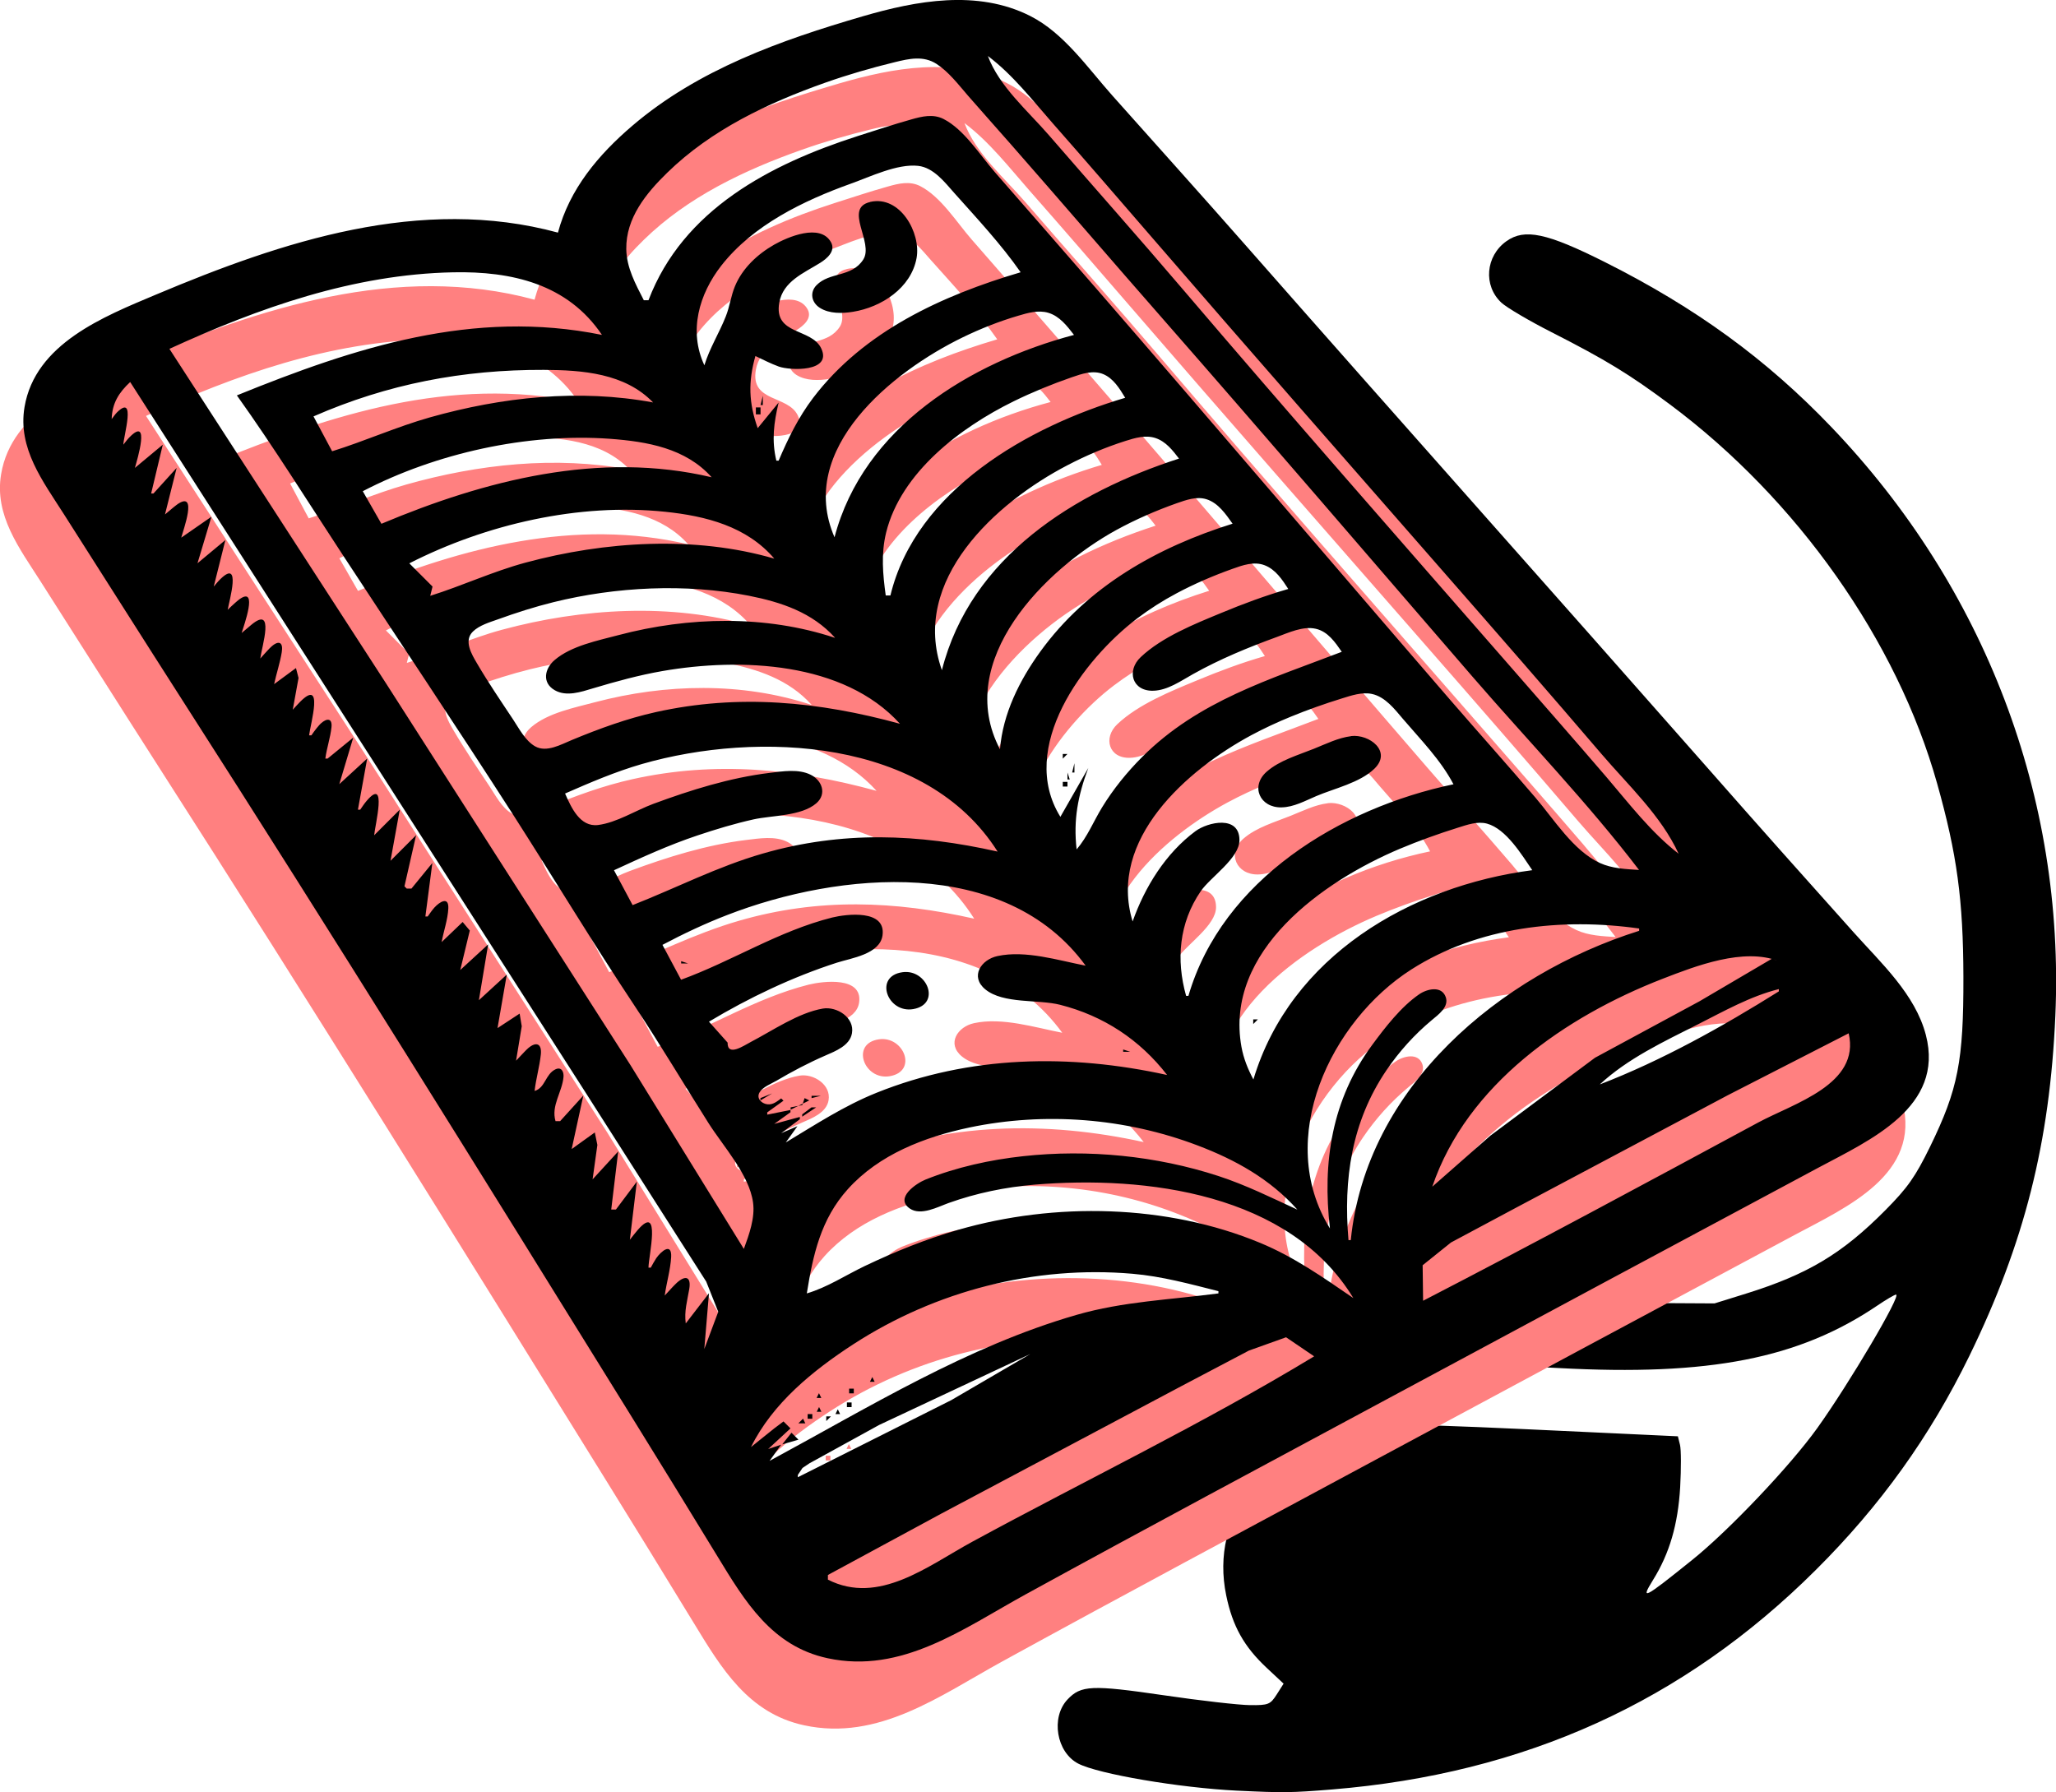 <?xml version="1.0" encoding="UTF-8" standalone="no"?>
<!-- Created with Inkscape (http://www.inkscape.org/) -->

<svg
   width="22.402mm"
   height="19.528mm"
   viewBox="0 0 22.402 19.528"
   version="1.1"
   id="svg32799"
   inkscape:version="1.2.2 (732a01da63, 2022-12-09)"
   sodipodi:docname="olibs2.svg"
   xmlns:inkscape="http://www.inkscape.org/namespaces/inkscape"
   xmlns:sodipodi="http://sodipodi.sourceforge.net/DTD/sodipodi-0.dtd"
   xmlns="http://www.w3.org/2000/svg"
   xmlns:svg="http://www.w3.org/2000/svg">
  <sodipodi:namedview
     id="namedview32801"
     pagecolor="#ffffff"
     bordercolor="#000000"
     borderopacity="0.25"
     inkscape:showpageshadow="2"
     inkscape:pageopacity="0.0"
     inkscape:pagecheckerboard="0"
     inkscape:deskcolor="#d1d1d1"
     inkscape:document-units="mm"
     showgrid="false"
     inkscape:zoom="2.0888418"
     inkscape:cx="-39.734938"
     inkscape:cy="122.55595"
     inkscape:window-width="1920"
     inkscape:window-height="1009"
     inkscape:window-x="-8"
     inkscape:window-y="-8"
     inkscape:window-maximized="1"
     inkscape:current-layer="layer1" />
  <defs
     id="defs32796">
    <rect
       x="422.75"
       y="730"
       width="109.5"
       height="29"
       id="rect25186-6-3" />
    <inkscape:path-effect
       effect="perspective-envelope"
       up_left_point="91.274,91.713"
       up_right_point="93.886,91.547"
       down_left_point="89.157,93.201"
       down_right_point="103.246,102.792"
       id="path-effect31883"
       is_visible="true"
       lpeversion="1"
       deform_type="perspective"
       horizontal_mirror="false"
       vertical_mirror="false"
       overflow_perspective="false" />
    <inkscape:path-effect
       effect="perspective-envelope"
       up_left_point="86.561,93.78"
       up_right_point="88.925,94.193"
       down_left_point="83.435,95.202"
       down_right_point="91.67,108.464"
       id="path-effect31883-6"
       is_visible="true"
       lpeversion="1"
       deform_type="perspective"
       horizontal_mirror="false"
       vertical_mirror="false"
       overflow_perspective="false" />
    <inkscape:path-effect
       effect="perspective-envelope"
       up_left_point="88.415,94.031"
       up_right_point="89.327,93.002"
       down_left_point="91.689,108.857"
       down_right_point="103.406,102.847"
       id="path-effect31951"
       is_visible="true"
       lpeversion="1"
       deform_type="perspective"
       horizontal_mirror="false"
       vertical_mirror="false"
       overflow_perspective="false" />
  </defs>
  <g
     inkscape:label="Layer 1"
     inkscape:groupmode="layer"
     id="layer1"
     transform="translate(-82.596,-91.069)">
    <path
       style="fill:#000000;fill-opacity:1;stroke-width:0.038"
       d="m 96.076,110.58 c -0.629,-0.031 -1.512,-0.181 -1.732,-0.295 -0.237,-0.123 -0.301,-0.502 -0.117,-0.698 0.147,-0.156 0.264,-0.161 1.046,-0.047 0.4,0.059 0.824,0.107 0.943,0.108 0.201,0.002 0.221,-0.007 0.291,-0.116 l 0.075,-0.118 -0.185,-0.173 c -0.246,-0.23 -0.371,-0.453 -0.44,-0.787 -0.182,-0.875 0.42,-1.637 1.434,-1.815 0.353,-0.062 0.515,-0.06 2.463,0.032 l 1.024,0.048 0.023,0.093 c 0.013,0.051 0.013,0.259 0.002,0.461 -0.024,0.406 -0.115,0.72 -0.295,1.01 -0.141,0.228 -0.105,0.21 0.426,-0.217 0.402,-0.323 1.07,-1.027 1.364,-1.438 0.348,-0.486 0.919,-1.453 0.857,-1.453 -0.015,8e-5 -0.106,0.053 -0.2,0.117 -0.856,0.58 -1.832,0.772 -3.48,0.683 -1.015,-0.055 -2.147,-0.045 -2.581,0.021 -1.63,0.25 -2.882,0.967 -3.657,2.096 -0.204,0.297 -0.53,0.918 -0.53,1.009 0,0.018 -0.053,0.098 -0.118,0.176 -0.099,0.12 -0.141,0.143 -0.265,0.143 -0.302,0 -0.389,-0.313 -0.215,-0.775 0.677,-1.798 2.418,-3.046 4.655,-3.338 0.357,-0.046 0.83,-0.056 2.428,-0.047 l 1.985,0.011 0.344,-0.107 c 0.67,-0.209 1.047,-0.434 1.518,-0.909 0.243,-0.245 0.327,-0.365 0.487,-0.692 0.305,-0.626 0.365,-0.932 0.363,-1.849 -0.002,-0.838 -0.069,-1.335 -0.286,-2.107 -0.436,-1.554 -1.524,-3.098 -2.914,-4.133 -0.441,-0.328 -0.694,-0.483 -1.289,-0.786 -0.242,-0.123 -0.486,-0.267 -0.544,-0.32 -0.201,-0.186 -0.174,-0.509 0.054,-0.671 0.198,-0.141 0.44,-0.09 1.073,0.228 0.99,0.497 1.763,1.06 2.469,1.799 1.673,1.75 2.542,4.034 2.439,6.409 -0.06,1.384 -0.337,2.479 -0.938,3.712 -0.428,0.876 -0.969,1.631 -1.673,2.331 -1.439,1.433 -3.171,2.219 -5.27,2.391 -0.443,0.036 -0.535,0.037 -1.033,0.013 z"
       id="path1710-7" />
    <path
       style="fill:#ff8080;stroke:none;stroke-width:0.025"
       d="m 88.422,94.335 c -1.497,-0.407 -3.004,0.095 -4.384,0.676 -0.568,0.239 -1.314,0.534 -1.43,1.225 -0.075,0.45 0.201,0.808 0.429,1.166 0.431,0.675 0.859,1.353 1.291,2.027 1.647,2.568 3.255,5.161 4.862,7.754 0.324,0.523 0.646,1.046 0.966,1.571 0.301,0.494 0.593,0.983 1.203,1.114 0.808,0.174 1.479,-0.323 2.154,-0.694 1.33,-0.73 2.668,-1.444 4.004,-2.163 1.545,-0.831 3.09,-1.66 4.637,-2.488 0.563,-0.301 1.376,-0.659 1.171,-1.446 -0.115,-0.443 -0.489,-0.785 -0.784,-1.115 -0.528,-0.589 -1.054,-1.18 -1.576,-1.774 -1.676,-1.904 -3.365,-3.797 -5.039,-5.701 -0.485,-0.552 -0.977,-1.098 -1.466,-1.647 -0.268,-0.301 -0.528,-0.682 -0.896,-0.867 -0.574,-0.289 -1.238,-0.166 -1.824,0.005 -0.891,0.26 -1.792,0.579 -2.509,1.192 -0.37,0.316 -0.684,0.689 -0.811,1.166 m 11.783,6.943 c -0.144,-0.009 -0.297,-0.015 -0.43,-0.076 -0.289,-0.133 -0.499,-0.475 -0.7,-0.71 -0.306,-0.358 -0.62,-0.708 -0.928,-1.064 -1.29,-1.492 -2.566,-2.995 -3.859,-4.485 -0.367,-0.423 -0.736,-0.845 -1.104,-1.267 -0.163,-0.187 -0.335,-0.466 -0.561,-0.581 -0.113,-0.057 -0.234,-0.028 -0.35,0.005 -0.196,0.055 -0.389,0.119 -0.583,0.181 -0.953,0.306 -1.905,0.801 -2.281,1.789 h -0.051 c -0.09,-0.176 -0.188,-0.354 -0.191,-0.557 -0.005,-0.338 0.216,-0.608 0.446,-0.832 0.479,-0.468 1.097,-0.76 1.721,-0.981 0.249,-0.088 0.504,-0.162 0.76,-0.224 0.155,-0.038 0.31,-0.073 0.453,0.019 0.135,0.088 0.239,0.226 0.343,0.346 0.155,0.178 0.313,0.354 0.469,0.532 0.554,0.631 1.1,1.269 1.654,1.9 1.134,1.294 2.252,2.601 3.377,3.902 0.603,0.697 1.253,1.371 1.812,2.103 m -7.095,-8.869 c 0.271,0.204 0.485,0.481 0.708,0.735 0.362,0.411 0.72,0.826 1.078,1.24 1.062,1.23 2.135,2.452 3.205,3.676 0.567,0.648 1.133,1.297 1.692,1.951 0.293,0.343 0.653,0.675 0.843,1.09 -0.301,-0.233 -0.541,-0.548 -0.787,-0.836 -0.357,-0.416 -0.719,-0.828 -1.08,-1.242 -1.184,-1.356 -2.374,-2.71 -3.542,-4.08 -0.479,-0.562 -0.97,-1.114 -1.453,-1.672 -0.226,-0.261 -0.542,-0.532 -0.664,-0.862 m 0.355,2.357 c -0.852,0.252 -1.706,0.641 -2.259,1.368 -0.16,0.211 -0.273,0.442 -0.376,0.684 h -0.025 c -0.053,-0.222 -0.027,-0.414 0.025,-0.633 l -0.228,0.279 c -0.098,-0.275 -0.105,-0.505 -0.025,-0.786 0.084,0.04 0.167,0.083 0.255,0.115 0.123,0.044 0.585,0.062 0.462,-0.198 -0.106,-0.224 -0.52,-0.141 -0.457,-0.499 0.041,-0.232 0.268,-0.322 0.444,-0.432 0.073,-0.045 0.173,-0.128 0.12,-0.225 -0.117,-0.212 -0.474,-0.057 -0.62,0.026 -0.182,0.104 -0.346,0.257 -0.427,0.453 -0.044,0.106 -0.057,0.222 -0.1,0.329 -0.072,0.182 -0.175,0.343 -0.233,0.532 -0.174,-0.372 -0.059,-0.775 0.186,-1.088 0.345,-0.44 0.894,-0.706 1.41,-0.891 0.211,-0.075 0.505,-0.219 0.733,-0.194 0.169,0.019 0.29,0.179 0.395,0.297 0.248,0.278 0.508,0.556 0.721,0.861 m -1.639,-0.764 c -0.293,0.068 0.044,0.442 -0.075,0.627 -0.126,0.196 -0.366,0.133 -0.509,0.279 -0.078,0.08 -0.054,0.19 0.036,0.247 0.104,0.066 0.245,0.062 0.362,0.043 0.308,-0.05 0.632,-0.258 0.692,-0.585 0.05,-0.275 -0.18,-0.687 -0.506,-0.612 m -2.922,1.449 c -1.401,-0.285 -2.69,0.136 -3.978,0.659 0.406,0.568 0.777,1.165 1.16,1.748 0.615,0.938 1.239,1.869 1.845,2.813 0.448,0.699 0.877,1.411 1.337,2.103 0.276,0.416 0.531,0.845 0.798,1.267 0.16,0.252 0.442,0.559 0.484,0.862 0.024,0.167 -0.043,0.352 -0.1,0.507 l -1.235,-2.002 -2.661,-4.156 -2.363,-3.649 c 0.977,-0.448 2.006,-0.812 3.091,-0.834 0.638,-0.013 1.248,0.126 1.622,0.682 m 5.144,0 c -1.131,0.3 -2.296,1.007 -2.61,2.205 -0.419,-0.964 0.637,-1.809 1.394,-2.177 0.195,-0.095 0.4,-0.176 0.608,-0.237 0.104,-0.031 0.219,-0.064 0.327,-0.032 0.124,0.037 0.205,0.144 0.281,0.242 m -4.029,-0.127 0.025,0.025 -0.025,-0.025 m 4.587,0.811 c -1.052,0.311 -2.281,1.005 -2.559,2.154 h -0.051 c -0.032,-0.233 -0.052,-0.453 0.004,-0.684 0.161,-0.656 0.812,-1.148 1.389,-1.431 0.204,-0.1 0.419,-0.188 0.633,-0.262 0.107,-0.037 0.232,-0.081 0.343,-0.035 0.113,0.047 0.179,0.158 0.24,0.258 m -5.144,0.051 c -0.808,-0.15 -1.646,-0.059 -2.433,0.163 -0.363,0.103 -0.705,0.257 -1.064,0.369 l -0.203,-0.38 c 0.809,-0.354 1.629,-0.51 2.509,-0.507 0.42,0.002 0.884,0.036 1.191,0.355 m -5.701,-0.228 4.954,7.729 1.002,1.571 0.324,0.507 0.131,0.329 -0.152,0.406 0.051,-0.608 -0.253,0.329 c -0.018,-0.134 0.016,-0.244 0.038,-0.374 0.022,-0.13 -0.036,-0.157 -0.133,-0.071 -0.018,0.016 -0.035,0.035 -0.052,0.052 l -0.082,0.089 c 0.019,-0.139 0.062,-0.28 0.07,-0.419 0.008,-0.164 -0.111,-0.063 -0.163,0.013 -0.022,0.033 -0.04,0.068 -0.059,0.102 h -0.025 c 2e-5,-0.122 0.141,-0.706 -0.116,-0.412 -0.03,0.035 -0.058,0.071 -0.087,0.108 l 0.076,-0.633 -0.228,0.304 h -0.051 l 0.076,-0.633 -0.279,0.304 0.052,-0.375 -0.028,-0.136 -0.252,0.181 0.127,-0.583 -0.253,0.279 h -0.05 c -0.05,-0.17 0.072,-0.315 0.087,-0.481 0.005,-0.057 -0.022,-0.114 -0.087,-0.084 -0.111,0.052 -0.11,0.201 -0.228,0.236 0.015,-0.134 0.054,-0.264 0.068,-0.398 0.012,-0.117 -0.049,-0.143 -0.136,-0.07 -0.017,0.014 -0.032,0.031 -0.047,0.046 l -0.087,0.092 0.062,-0.375 -0.023,-0.138 -0.241,0.158 0.101,-0.583 -0.304,0.279 0.101,-0.608 -0.304,0.279 0.104,-0.43 -0.078,-0.093 -0.229,0.219 c 0.022,-0.12 0.067,-0.245 0.073,-0.367 0.006,-0.136 -0.096,-0.071 -0.152,-0.009 -0.027,0.03 -0.049,0.064 -0.073,0.097 h -0.025 l 0.076,-0.583 -0.228,0.279 h -0.051 l -0.025,-0.025 0.127,-0.557 -0.279,0.279 0.101,-0.557 -0.279,0.279 c 0.008,-0.105 0.147,-0.643 -0.081,-0.376 -0.026,0.03 -0.048,0.064 -0.071,0.097 h -0.025 l 0.101,-0.557 -0.304,0.279 0.152,-0.507 -0.279,0.228 h -0.025 c 0.015,-0.115 0.055,-0.227 0.067,-0.342 0.01,-0.1 -0.051,-0.099 -0.114,-0.042 -0.017,0.015 -0.031,0.034 -0.046,0.051 -0.021,0.025 -0.04,0.053 -0.059,0.08 h -0.025 c 0.016,-0.131 0.163,-0.628 -0.098,-0.365 -0.028,0.028 -0.053,0.057 -0.08,0.086 l 0.063,-0.346 -0.028,-0.108 -0.238,0.175 c 0.025,-0.116 0.064,-0.23 0.083,-0.347 0.017,-0.102 -0.025,-0.136 -0.107,-0.067 -0.018,0.015 -0.033,0.032 -0.049,0.049 -0.027,0.028 -0.052,0.058 -0.078,0.086 0.017,-0.132 0.164,-0.586 -0.099,-0.366 l -0.104,0.088 c 0.022,-0.075 0.186,-0.518 -0.025,-0.367 -0.018,0.013 -0.033,0.028 -0.05,0.042 -0.026,0.023 -0.052,0.048 -0.077,0.072 0.018,-0.103 0.151,-0.559 -0.079,-0.335 -0.026,0.025 -0.049,0.054 -0.073,0.082 l 0.127,-0.507 -0.304,0.253 0.152,-0.507 -0.329,0.228 c 0.022,-0.085 0.181,-0.511 -0.037,-0.367 -0.019,0.013 -0.036,0.028 -0.054,0.042 l -0.086,0.072 0.127,-0.507 -0.253,0.279 h -0.025 l 0.127,-0.532 -0.304,0.253 c 0.026,-0.092 0.171,-0.568 -0.059,-0.334 -0.025,0.025 -0.045,0.054 -0.067,0.081 0.002,-0.091 0.143,-0.561 -0.069,-0.352 -0.021,0.021 -0.04,0.05 -0.058,0.073 0.005,-0.173 0.078,-0.289 0.203,-0.405 m 6.816,0.025 0.025,0.025 -0.025,-0.025 m 0.127,0.051 0.025,0.025 -0.025,-0.025 m -0.152,0.025 0.025,0.025 -0.025,-0.025 m 0.304,0.025 0.025,0.025 -0.025,-0.025 m -0.203,0.025 -0.025,0.101 h 0.025 v -0.101 m -0.076,0.127 v 0.076 h 0.051 v -0.076 h -0.051 m 4.612,0.557 c -1.14,0.368 -2.271,1.071 -2.585,2.306 -0.348,-0.978 0.588,-1.828 1.368,-2.233 0.203,-0.106 0.415,-0.196 0.633,-0.265 0.104,-0.033 0.219,-0.067 0.327,-0.031 0.113,0.038 0.186,0.133 0.256,0.224 m -5.093,0.203 c -1.224,-0.289 -2.468,0.032 -3.598,0.507 l -0.203,-0.355 c 0.797,-0.415 1.796,-0.636 2.694,-0.571 0.404,0.03 0.825,0.102 1.107,0.419 m 1.343,0.177 0.025,0.025 -0.025,-0.025 m 4.333,0.329 c -0.821,0.257 -1.582,0.685 -2.095,1.394 -0.226,0.312 -0.408,0.676 -0.439,1.064 -0.509,-0.967 0.494,-1.965 1.267,-2.389 0.21,-0.115 0.433,-0.212 0.659,-0.292 0.101,-0.035 0.215,-0.077 0.322,-0.044 0.13,0.04 0.212,0.163 0.287,0.268 m -9.224,-0.253 0.025,0.025 -0.025,-0.025 m -0.051,0.076 0.025,0.025 -0.025,-0.025 m 4.282,0.557 c -0.866,-0.253 -1.848,-0.19 -2.711,0.043 -0.356,0.096 -0.689,0.252 -1.039,0.362 l 0.025,-0.101 -0.253,-0.253 c 0.835,-0.426 1.849,-0.66 2.787,-0.562 0.444,0.046 0.891,0.159 1.191,0.512 m 1.292,-0.203 0.025,0.025 -0.025,-0.025 m 4.308,0.532 c -0.25,0.072 -0.495,0.163 -0.735,0.263 -0.29,0.12 -0.642,0.261 -0.873,0.479 -0.158,0.148 -0.095,0.375 0.139,0.367 0.155,-0.005 0.299,-0.108 0.43,-0.181 0.291,-0.163 0.599,-0.29 0.912,-0.404 0.129,-0.047 0.286,-0.122 0.426,-0.09 0.132,0.03 0.211,0.147 0.283,0.251 -0.784,0.301 -1.562,0.533 -2.174,1.145 -0.166,0.166 -0.317,0.352 -0.439,0.552 -0.093,0.153 -0.158,0.318 -0.276,0.456 -0.037,-0.322 0.014,-0.585 0.127,-0.887 l -0.304,0.532 c -0.469,-0.755 0.251,-1.717 0.836,-2.161 0.136,-0.103 0.28,-0.195 0.431,-0.275 0.195,-0.104 0.4,-0.192 0.608,-0.266 0.111,-0.04 0.235,-0.084 0.351,-0.039 0.119,0.046 0.191,0.156 0.257,0.258 m -4.941,0.532 c -0.755,-0.25 -1.593,-0.231 -2.357,-0.029 -0.226,0.06 -0.513,0.116 -0.695,0.271 -0.11,0.093 -0.141,0.248 0,0.329 0.128,0.074 0.287,0.019 0.417,-0.02 0.251,-0.075 0.501,-0.144 0.76,-0.189 0.846,-0.146 1.971,-0.104 2.585,0.575 -0.884,-0.242 -1.756,-0.328 -2.661,-0.127 -0.314,0.07 -0.615,0.18 -0.912,0.303 -0.117,0.048 -0.277,0.141 -0.402,0.07 -0.108,-0.061 -0.177,-0.198 -0.243,-0.297 -0.133,-0.2 -0.269,-0.4 -0.391,-0.608 -0.058,-0.099 -0.147,-0.246 -0.044,-0.346 0.07,-0.068 0.18,-0.1 0.27,-0.132 0.199,-0.072 0.402,-0.137 0.608,-0.188 0.68,-0.168 1.44,-0.206 2.129,-0.07 0.354,0.07 0.69,0.182 0.938,0.457 m 1.267,-0.253 0.025,0.025 -0.025,-0.025 m 5.473,1.85 c -1.233,0.258 -2.52,1.039 -2.889,2.306 h -0.025 c -0.111,-0.393 -0.077,-0.796 0.159,-1.14 0.106,-0.155 0.423,-0.359 0.422,-0.558 -6.6e-4,-0.274 -0.343,-0.197 -0.479,-0.097 -0.325,0.241 -0.552,0.608 -0.685,0.984 -0.273,-0.894 0.593,-1.652 1.292,-2.029 0.14,-0.075 0.284,-0.142 0.431,-0.202 0.183,-0.075 0.369,-0.141 0.557,-0.199 0.103,-0.032 0.219,-0.072 0.327,-0.049 0.146,0.031 0.249,0.167 0.341,0.275 0.194,0.227 0.408,0.443 0.548,0.709 m -5.017,-0.811 0.025,0.025 -0.025,-0.025 m -0.025,0.127 0.025,0.025 -0.025,-0.025 m -4.967,0.051 0.025,0.025 -0.025,-0.025 m 8.894,0.109 c -0.14,0.017 -0.275,0.085 -0.405,0.137 -0.171,0.069 -0.374,0.126 -0.515,0.25 -0.181,0.159 -0.074,0.394 0.161,0.389 0.133,-0.002 0.259,-0.072 0.379,-0.123 0.2,-0.085 0.473,-0.144 0.633,-0.298 0.195,-0.188 -0.053,-0.379 -0.253,-0.356 m -3.851,1.259 c -0.866,-0.195 -1.696,-0.228 -2.559,0.021 -0.494,0.142 -0.943,0.375 -1.419,0.562 l -0.203,-0.38 c 0.301,-0.139 0.597,-0.275 0.912,-0.38 0.2,-0.067 0.402,-0.128 0.608,-0.174 0.203,-0.045 0.521,-0.034 0.685,-0.176 0.115,-0.1 0.064,-0.248 -0.061,-0.31 -0.134,-0.067 -0.304,-0.038 -0.447,-0.021 -0.434,0.053 -0.858,0.186 -1.267,0.337 -0.192,0.071 -0.399,0.205 -0.603,0.231 -0.198,0.025 -0.294,-0.193 -0.36,-0.343 0.274,-0.12 0.549,-0.238 0.836,-0.321 1.266,-0.364 3.097,-0.281 3.877,0.954 m 0.786,-1.14 0.025,0.025 -0.025,-0.025 m -0.076,0.076 v 0.051 l 0.051,-0.051 h -0.051 m -0.042,0.093 0.008,0.017 -0.008,-0.017 m 0.169,0.008 -0.025,0.101 h 0.025 v -0.101 m 0.177,0.025 0.025,0.025 -0.025,-0.025 m -0.397,0.068 0.008,0.017 -0.008,-0.017 m 0.144,0.008 v 0.076 h 0.025 l -0.025,-0.076 m -0.169,0.068 0.008,0.017 -0.008,-0.017 m 0.118,0.034 v 0.051 h 0.051 v -0.051 h -0.051 m -0.101,0.051 0.025,0.025 -0.025,-0.025 m 0.076,0.025 v 0.177 -0.177 m -5.068,0.177 0.025,0.025 -0.025,-0.025 m -0.051,0.051 0.025,0.025 -0.025,-0.025 m -0.051,0.025 0.025,0.025 -0.025,-0.025 m 0.101,0.025 0.025,0.025 -0.025,-0.025 m 10.212,0.608 c -1.33,0.173 -2.638,0.937 -3.041,2.281 -0.06,-0.113 -0.107,-0.228 -0.13,-0.355 -0.189,-1.047 0.893,-1.808 1.726,-2.159 0.207,-0.087 0.419,-0.163 0.633,-0.23 0.099,-0.031 0.212,-0.072 0.316,-0.044 0.209,0.057 0.379,0.34 0.494,0.508 m -10.237,-0.532 0.025,0.025 -0.025,-0.025 m 4.029,0.051 0.025,0.025 -0.025,-0.025 m -0.085,0.085 0.017,0.008 -0.017,-0.008 m 1.326,0.017 0.025,0.025 -0.025,-0.025 m 0.101,1.419 c -0.3,-0.058 -0.654,-0.171 -0.961,-0.105 -0.179,0.038 -0.303,0.223 -0.133,0.363 0.197,0.161 0.575,0.107 0.815,0.168 0.473,0.12 0.868,0.38 1.166,0.765 -1.06,-0.233 -2.15,-0.215 -3.167,0.194 -0.353,0.142 -0.664,0.346 -0.988,0.541 l 0.127,-0.177 -0.177,0.076 0.203,-0.152 v -0.025 l -0.279,0.076 0.177,-0.127 v -0.025 l -0.253,0.051 v -0.025 l 0.177,-0.127 -0.025,-0.025 c -0.046,0.033 -0.09,0.072 -0.152,0.064 -0.064,-0.008 -0.122,-0.067 -0.083,-0.131 0.036,-0.059 0.126,-0.092 0.184,-0.126 0.173,-0.102 0.348,-0.194 0.532,-0.274 0.11,-0.048 0.267,-0.108 0.29,-0.243 0.03,-0.171 -0.165,-0.294 -0.316,-0.269 -0.269,0.046 -0.546,0.239 -0.786,0.364 -0.078,0.041 -0.256,0.164 -0.253,0.007 l -0.203,-0.228 c 0.435,-0.261 0.91,-0.487 1.394,-0.643 0.156,-0.05 0.469,-0.092 0.497,-0.298 0.039,-0.285 -0.392,-0.232 -0.548,-0.194 -0.585,0.147 -1.087,0.474 -1.647,0.678 l -0.203,-0.38 c 0.231,-0.122 0.466,-0.233 0.71,-0.327 1.218,-0.471 3.029,-0.644 3.902,0.555 m 0.532,-0.836 0.025,0.025 -0.025,-0.025 m -5.499,0.025 0.025,0.025 -0.025,-0.025 m 10.997,0.405 v 0.025 c -1.52,0.478 -2.975,1.703 -3.142,3.37 h -0.025 c -0.057,-0.661 0.033,-1.289 0.413,-1.85 0.14,-0.206 0.305,-0.389 0.496,-0.548 0.069,-0.058 0.188,-0.142 0.151,-0.249 -0.045,-0.129 -0.204,-0.09 -0.289,-0.032 -0.198,0.136 -0.37,0.359 -0.511,0.55 -0.442,0.597 -0.546,1.281 -0.462,2.002 -0.606,-0.977 0.009,-2.262 0.887,-2.822 0.732,-0.467 1.64,-0.565 2.483,-0.446 m -6.563,0.127 0.025,0.025 -0.025,-0.025 m 0.203,0 0.025,0.025 -0.025,-0.025 m -0.051,0.025 0.025,0.025 -0.025,-0.025 m -4.181,0.101 0.025,0.025 -0.025,-0.025 m 4.434,0.051 0.025,0.025 -0.025,-0.025 m 7.678,0.051 -0.076,-0.025 -0.786,0.462 -1.14,0.616 -1.14,0.849 -0.633,0.556 c 0.378,-1.114 1.453,-1.855 2.509,-2.265 0.361,-0.14 0.884,-0.343 1.267,-0.192 m -11.96,0 v 0.025 h 0.076 l -0.076,-0.025 m 2.412,0.12 c -0.316,0.043 -0.165,0.451 0.117,0.402 0.307,-0.054 0.151,-0.439 -0.117,-0.402 m 9.548,0.184 v 0.025 c -0.613,0.384 -1.276,0.754 -1.951,1.014 0.303,-0.282 0.698,-0.467 1.064,-0.652 0.287,-0.145 0.573,-0.308 0.887,-0.387 m -5.727,0.051 0.025,0.025 -0.025,-0.025 m 0,0.127 0.051,0.051 -0.051,-0.051 m -0.076,0.101 0.025,0.025 -0.025,-0.025 m 0.076,0.051 v 0.051 l 0.051,-0.051 h -0.051 m -0.051,0.101 0.025,0.025 -0.025,-0.025 m -5.701,0.025 0.025,0.025 -0.025,-0.025 m 4.004,0 0.025,0.025 -0.025,-0.025 m 0.068,0.034 0.017,0.008 -0.017,-0.008 m 1.681,-0.008 0.025,0.025 -0.025,-0.025 m 6.487,0 c 0.129,0.557 -0.597,0.762 -0.988,0.973 -1.212,0.654 -2.426,1.309 -3.649,1.941 l -0.005,-0.387 0.309,-0.248 0.709,-0.379 2.306,-1.225 1.318,-0.675 m -8.092,0.034 0.017,0.008 -0.017,-0.008 m 0.085,0.017 0.025,0.025 -0.025,-0.025 m 1.436,0.008 0.017,0.008 -0.017,-0.008 m -5.642,0.017 0.025,0.025 -0.025,-0.025 m 4.105,0.025 0.025,0.025 -0.025,-0.025 m 0.051,0.025 0.025,0.025 -0.025,-0.025 m 1.546,0.025 0.025,0.025 -0.025,-0.025 m -1.394,0.025 v 0.025 h 0.076 l -0.076,-0.025 m 0.101,0.025 0.025,0.025 -0.025,-0.025 m -0.177,0.025 0.025,0.025 -0.025,-0.025 m 0.127,0.025 0.025,0.025 -0.025,-0.025 m 1.292,0.025 0.025,0.025 -0.025,-0.025 m -1.191,0.025 0.025,0.025 -0.025,-0.025 m 0.051,0 0.025,0.025 -0.025,-0.025 m -3.48,0.211 0.017,0.008 -0.017,-0.008 m -0.346,0.017 0.025,0.025 -0.025,-0.025 m 0.228,0.025 0.025,0.025 -0.025,-0.025 m -0.304,0.025 0.025,0.025 -0.025,-0.025 m 0.245,0.009 0.017,0.008 -0.017,-0.008 m 0.313,-0.009 0.025,0.025 -0.025,-0.025 m -0.532,0.152 0.177,-0.127 -0.177,0.127 m 0.473,-0.118 0.017,0.008 -0.017,-0.008 m -0.583,0.025 0.017,0.008 -0.017,-0.008 m 0.515,-0.008 0.025,0.025 -0.025,-0.025 m 0.228,0 0.025,0.025 -0.025,-0.025 m -0.912,0.076 v 0.025 l 0.127,-0.076 -0.127,0.051 m 0.557,-0.025 v 0.025 l 0.101,-0.025 h -0.101 m 0.296,0.008 0.017,0.008 -0.017,-0.008 m -0.372,0.017 -0.025,0.076 -0.127,0.025 v 0.025 l 0.203,-0.101 -0.051,-0.025 m 0.253,0.025 0.025,0.025 -0.025,-0.025 m -0.085,0.059 0.017,0.008 -0.017,-0.008 m -0.093,0.017 -0.101,0.076 v 0.025 l 0.152,-0.101 h -0.051 m 5.296,1.115 c -0.285,-0.131 -0.562,-0.269 -0.862,-0.367 -0.677,-0.221 -1.42,-0.294 -2.129,-0.216 -0.358,0.039 -0.727,0.12 -1.063,0.255 -0.099,0.04 -0.338,0.2 -0.171,0.315 0.12,0.083 0.306,-0.018 0.423,-0.06 0.302,-0.108 0.618,-0.173 0.938,-0.2 1.212,-0.102 2.78,0.095 3.472,1.236 -0.329,-0.225 -0.643,-0.447 -1.014,-0.601 -1.019,-0.423 -2.24,-0.447 -3.294,-0.142 -0.351,0.101 -0.684,0.236 -1.014,0.393 -0.211,0.101 -0.409,0.233 -0.633,0.299 0.068,-0.422 0.152,-0.808 0.447,-1.136 0.341,-0.379 0.838,-0.569 1.326,-0.672 0.822,-0.172 1.698,-0.103 2.483,0.195 0.415,0.157 0.792,0.367 1.09,0.701 m -5.448,-0.938 0.025,0.025 -0.025,-0.025 m -0.608,1.166 0.025,0.025 -0.025,-0.025 m 0,0.076 0.025,0.025 -0.025,-0.025 m 0.988,0.051 0.025,0.025 -0.025,-0.025 m 0.127,0.076 0.025,0.025 -0.025,-0.025 m -0.025,0.127 0.025,0.025 -0.025,-0.025 m 4.105,0.329 v 0.025 c -0.52,0.069 -1.038,0.087 -1.546,0.234 -1.192,0.344 -2.261,1.006 -3.345,1.591 l 0.127,-0.177 -0.152,0.051 -0.076,0.076 0.329,-0.304 -0.076,-0.076 -0.101,0.076 -0.253,0.203 c 0.236,-0.478 0.675,-0.834 1.115,-1.12 0.896,-0.581 1.975,-0.86 3.041,-0.768 0.324,0.028 0.624,0.111 0.938,0.19 m -4.333,-0.101 0.025,0.025 -0.025,-0.025 m 4.08,0.051 0.025,0.025 -0.025,-0.025 m -0.076,0.051 0.025,0.025 -0.025,-0.025 m 0.203,0 0.025,0.025 -0.025,-0.025 m 1.166,0.71 c -1.206,0.731 -2.487,1.347 -3.725,2.02 -0.483,0.263 -1.017,0.693 -1.571,0.412 v -0.051 l 1.242,-0.672 2.61,-1.386 0.735,-0.387 0.405,-0.145 0.305,0.207 m -3.091,-0.025 -0.862,0.503 -1.672,0.84 v -0.025 l 0.051,-0.076 0.076,-0.051 0.76,-0.418 1.647,-0.773 m -1.85,0.177 0.025,0.025 -0.025,-0.025 m -0.304,0.025 0.025,0.025 -0.025,-0.025 m 0.177,0.025 0.025,0.025 -0.025,-0.025 m -0.253,0.025 0.025,0.025 -0.025,-0.025 m 0.507,0 -0.025,0.051 h 0.051 l -0.025,-0.051 m -0.557,0.025 0.025,0.025 -0.025,-0.025 m 0.228,0 -0.025,0.051 0.025,-0.051 m -0.304,0.051 0.025,0.025 -0.025,-0.025 m 0.507,0 0.025,0.025 -0.025,-0.025 m -0.321,0.042 0.008,0.017 -0.008,-0.017 m 0.194,0.008 v 0.051 h 0.051 v -0.051 h -0.051 m -0.481,0.025 0.025,0.025 -0.025,-0.025 m 0.152,0.025 -0.025,0.051 h 0.051 l -0.025,-0.051 m 0.532,0 0.025,0.025 -0.025,-0.025 m -0.329,0.076 0.076,-0.051 -0.076,0.051 m -0.329,0.025 0.076,-0.051 -0.076,0.051 m 0.557,-0.051 0.025,0.025 -0.025,-0.025 m -0.684,0.025 0.025,0.025 -0.025,-0.025 m 0.38,0 -0.051,0.076 0.051,-0.076 m 0.177,0.025 v 0.051 h 0.051 v -0.051 h -0.051 m -0.659,0.051 0.025,0.025 -0.025,-0.025 m 0.076,0.101 0.127,-0.076 -0.127,0.076 m 0.279,-0.101 -0.025,0.051 h 0.051 l -0.025,-0.051 m 0.203,0.025 -0.025,0.051 h 0.051 l -0.025,-0.051 m -0.633,0.051 0.025,0.025 -0.025,-0.025 m 0.304,0 v 0.051 h 0.051 v -0.051 h -0.051 m 0.203,0.025 v 0.051 l 0.051,-0.051 h -0.051 m -0.304,0.076 h 0.076 l -0.025,-0.051 -0.051,0.051 m 0.152,0.051 0.076,-0.076 -0.076,0.076 m -0.422,-0.034 0.008,0.017 -0.008,-0.017 m 0.296,0.034 0.076,0.051 -0.076,-0.051 m -0.101,0.051 -0.101,0.127 0.177,-0.051 z"
       id="path31395-1-3-2" />
    <path
       style="fill:#de8787;fill-opacity:1;stroke-width:0.265"
       id="rect31879"
       width="8.467"
       height="6.945"
       x="87.371"
       y="95.847"
       ry="0"
       inkscape:path-effect="#path-effect31883"
       d="m 91.274,91.713 2.613,-0.165 9.36,11.245 -14.089,-9.591 z"
       sodipodi:type="rect" />
    <path
       style="fill:#f4d7d7;fill-opacity:1;stroke-width:0.265"
       id="rect31879-8"
       width="8.467"
       height="6.945"
       x="82.41"
       y="98.493"
       ry="0"
       inkscape:path-effect="#path-effect31883-6"
       d="m 86.561,93.78 2.365,0.413 2.745,14.271 -8.235,-13.262 z"
       sodipodi:type="rect" />
    <path
       style="fill:#f4d7d7;fill-opacity:1;stroke-width:0.265"
       id="rect31949"
       width="6.525"
       height="8.629"
       x="89.211"
       y="95.06"
       inkscape:path-effect="#path-effect31951"
       d="m 88.415,94.031 0.912,-1.029 14.078,9.846 -11.716,6.01 z"
       sodipodi:type="rect" />
    <path
       style="fill:#000000;stroke:none;stroke-width:0.025"
       d="m 88.677,93.604 c -1.497,-0.407 -3.004,0.095 -4.384,0.676 -0.568,0.239 -1.314,0.534 -1.43,1.225 -0.075,0.45 0.201,0.808 0.429,1.166 0.431,0.675 0.859,1.353 1.291,2.027 1.647,2.568 3.255,5.161 4.862,7.754 0.324,0.523 0.646,1.046 0.966,1.571 0.301,0.494 0.593,0.983 1.203,1.114 0.808,0.174 1.479,-0.323 2.154,-0.694 1.33,-0.73 2.668,-1.444 4.004,-2.163 1.545,-0.831 3.09,-1.66 4.637,-2.488 0.563,-0.301 1.376,-0.659 1.171,-1.446 -0.115,-0.443 -0.489,-0.785 -0.784,-1.115 -0.528,-0.589 -1.054,-1.18 -1.576,-1.774 -1.676,-1.904 -3.365,-3.797 -5.039,-5.701 -0.485,-0.552 -0.977,-1.098 -1.466,-1.647 -0.268,-0.301 -0.528,-0.682 -0.896,-0.867 -0.574,-0.289 -1.238,-0.166 -1.824,0.005 -0.891,0.26 -1.792,0.579 -2.509,1.192 -0.37,0.316 -0.684,0.689 -0.811,1.166 m 11.783,6.943 c -0.144,-0.009 -0.297,-0.015 -0.43,-0.076 -0.289,-0.133 -0.499,-0.475 -0.7,-0.71 -0.306,-0.358 -0.62,-0.708 -0.928,-1.064 -1.29,-1.492 -2.566,-2.995 -3.859,-4.485 -0.367,-0.423 -0.736,-0.845 -1.104,-1.267 -0.163,-0.187 -0.335,-0.466 -0.561,-0.581 -0.113,-0.057 -0.234,-0.028 -0.35,0.005 -0.196,0.055 -0.389,0.119 -0.583,0.181 -0.953,0.306 -1.905,0.801 -2.281,1.789 h -0.051 c -0.09,-0.176 -0.188,-0.354 -0.191,-0.557 -0.005,-0.338 0.216,-0.608 0.446,-0.832 0.479,-0.468 1.097,-0.76 1.721,-0.981 0.249,-0.088 0.504,-0.162 0.76,-0.224 0.155,-0.038 0.31,-0.073 0.453,0.019 0.135,0.088 0.239,0.226 0.343,0.346 0.155,0.178 0.313,0.354 0.469,0.532 0.554,0.631 1.1,1.269 1.654,1.9 1.134,1.294 2.252,2.601 3.377,3.902 0.603,0.697 1.253,1.371 1.812,2.103 m -7.095,-8.869 c 0.271,0.204 0.485,0.481 0.708,0.735 0.362,0.411 0.72,0.826 1.078,1.24 1.062,1.23 2.135,2.452 3.205,3.676 0.567,0.648 1.133,1.297 1.692,1.951 0.293,0.343 0.653,0.675 0.843,1.09 -0.301,-0.233 -0.541,-0.548 -0.787,-0.836 -0.357,-0.416 -0.719,-0.828 -1.08,-1.242 -1.184,-1.356 -2.374,-2.71 -3.542,-4.08 -0.479,-0.562 -0.97,-1.114 -1.453,-1.672 -0.226,-0.261 -0.542,-0.532 -0.664,-0.862 m 0.355,2.357 c -0.852,0.252 -1.706,0.641 -2.259,1.368 -0.16,0.211 -0.273,0.442 -0.376,0.684 h -0.025 c -0.053,-0.222 -0.027,-0.414 0.025,-0.633 l -0.228,0.279 c -0.098,-0.275 -0.105,-0.505 -0.025,-0.786 0.084,0.04 0.167,0.083 0.255,0.115 0.123,0.044 0.585,0.062 0.462,-0.198 -0.106,-0.224 -0.52,-0.141 -0.457,-0.499 0.041,-0.232 0.268,-0.322 0.444,-0.432 0.073,-0.045 0.173,-0.128 0.12,-0.225 -0.117,-0.212 -0.474,-0.057 -0.62,0.026 -0.182,0.104 -0.346,0.257 -0.427,0.453 -0.044,0.106 -0.057,0.222 -0.1,0.329 -0.072,0.182 -0.175,0.343 -0.233,0.532 -0.174,-0.372 -0.059,-0.775 0.186,-1.088 0.345,-0.44 0.894,-0.706 1.41,-0.891 0.211,-0.075 0.505,-0.219 0.733,-0.194 0.169,0.019 0.29,0.179 0.395,0.297 0.248,0.278 0.508,0.556 0.721,0.861 m -1.639,-0.764 c -0.293,0.068 0.044,0.442 -0.075,0.627 -0.126,0.196 -0.366,0.133 -0.509,0.279 -0.078,0.08 -0.054,0.19 0.036,0.247 0.104,0.066 0.245,0.062 0.362,0.043 0.308,-0.05 0.632,-0.258 0.692,-0.585 0.05,-0.275 -0.18,-0.687 -0.506,-0.612 m -2.922,1.449 c -1.401,-0.285 -2.69,0.136 -3.978,0.659 0.406,0.568 0.777,1.165 1.16,1.748 0.615,0.938 1.239,1.869 1.845,2.813 0.448,0.699 0.877,1.411 1.337,2.103 0.276,0.416 0.531,0.845 0.798,1.267 0.16,0.252 0.442,0.559 0.484,0.862 0.024,0.167 -0.043,0.352 -0.1,0.507 l -1.235,-2.002 -2.661,-4.156 -2.363,-3.649 c 0.977,-0.448 2.006,-0.812 3.091,-0.834 0.638,-0.013 1.248,0.126 1.622,0.682 m 5.144,0 c -1.131,0.3 -2.296,1.007 -2.61,2.205 -0.419,-0.964 0.637,-1.809 1.394,-2.177 0.195,-0.095 0.4,-0.176 0.608,-0.237 0.104,-0.031 0.219,-0.064 0.327,-0.032 0.124,0.037 0.205,0.144 0.281,0.242 m -4.029,-0.127 0.025,0.025 -0.025,-0.025 m 4.587,0.811 c -1.052,0.311 -2.281,1.005 -2.559,2.154 h -0.051 c -0.032,-0.233 -0.052,-0.453 0.004,-0.684 0.161,-0.656 0.812,-1.148 1.389,-1.431 0.204,-0.1 0.419,-0.188 0.633,-0.262 0.107,-0.037 0.232,-0.081 0.343,-0.035 0.113,0.047 0.179,0.158 0.24,0.258 m -5.144,0.051 c -0.808,-0.15 -1.646,-0.059 -2.433,0.163 -0.363,0.103 -0.705,0.257 -1.064,0.369 l -0.203,-0.38 c 0.809,-0.354 1.629,-0.51 2.509,-0.507 0.42,0.002 0.884,0.036 1.191,0.355 m -5.701,-0.228 4.954,7.729 1.002,1.571 0.324,0.507 0.131,0.329 -0.152,0.406 0.051,-0.608 -0.253,0.329 c -0.018,-0.134 0.016,-0.244 0.038,-0.374 0.022,-0.13 -0.036,-0.157 -0.133,-0.071 -0.018,0.016 -0.035,0.035 -0.052,0.052 l -0.082,0.089 c 0.019,-0.139 0.062,-0.28 0.07,-0.419 0.008,-0.164 -0.111,-0.063 -0.163,0.013 -0.022,0.033 -0.04,0.068 -0.059,0.102 h -0.025 c 2e-5,-0.122 0.141,-0.706 -0.116,-0.412 -0.03,0.035 -0.058,0.071 -0.087,0.108 l 0.076,-0.633 -0.228,0.304 h -0.051 l 0.076,-0.633 -0.279,0.304 0.052,-0.375 -0.028,-0.136 -0.252,0.181 0.127,-0.583 -0.253,0.279 h -0.05 c -0.05,-0.17 0.072,-0.315 0.087,-0.481 0.005,-0.057 -0.022,-0.114 -0.087,-0.084 -0.111,0.052 -0.11,0.201 -0.228,0.236 0.015,-0.134 0.054,-0.264 0.068,-0.398 0.012,-0.117 -0.049,-0.143 -0.136,-0.07 -0.017,0.014 -0.032,0.031 -0.047,0.046 l -0.087,0.092 0.062,-0.375 -0.023,-0.138 -0.241,0.158 0.101,-0.583 -0.304,0.279 0.101,-0.608 -0.304,0.279 0.104,-0.43 -0.078,-0.093 -0.229,0.219 c 0.022,-0.12 0.067,-0.245 0.073,-0.367 0.006,-0.136 -0.096,-0.071 -0.152,-0.009 -0.027,0.03 -0.049,0.064 -0.073,0.097 h -0.025 l 0.076,-0.583 -0.228,0.279 h -0.051 l -0.025,-0.025 0.127,-0.557 -0.279,0.279 0.101,-0.557 -0.279,0.279 c 0.008,-0.105 0.147,-0.643 -0.081,-0.376 -0.026,0.03 -0.048,0.064 -0.071,0.097 h -0.025 l 0.101,-0.557 -0.304,0.279 0.152,-0.507 -0.279,0.228 h -0.025 c 0.015,-0.115 0.055,-0.227 0.067,-0.342 0.01,-0.1 -0.051,-0.099 -0.114,-0.042 -0.017,0.015 -0.031,0.034 -0.046,0.051 -0.021,0.025 -0.04,0.053 -0.059,0.08 h -0.025 c 0.016,-0.131 0.163,-0.628 -0.098,-0.365 -0.028,0.028 -0.053,0.057 -0.08,0.086 l 0.063,-0.346 -0.028,-0.108 -0.238,0.175 c 0.025,-0.116 0.064,-0.23 0.083,-0.347 0.017,-0.102 -0.025,-0.136 -0.107,-0.067 -0.018,0.015 -0.033,0.032 -0.049,0.049 -0.027,0.028 -0.052,0.058 -0.078,0.086 0.017,-0.132 0.164,-0.586 -0.099,-0.366 l -0.104,0.088 c 0.022,-0.075 0.186,-0.518 -0.025,-0.367 -0.018,0.013 -0.033,0.028 -0.05,0.042 -0.026,0.023 -0.052,0.048 -0.077,0.072 0.018,-0.103 0.151,-0.559 -0.079,-0.335 -0.026,0.025 -0.049,0.054 -0.073,0.082 l 0.127,-0.507 -0.304,0.253 0.152,-0.507 -0.329,0.228 c 0.022,-0.085 0.181,-0.511 -0.037,-0.367 -0.019,0.013 -0.036,0.028 -0.054,0.042 l -0.086,0.072 0.127,-0.507 -0.253,0.279 h -0.025 l 0.127,-0.532 -0.304,0.253 c 0.026,-0.092 0.171,-0.568 -0.059,-0.334 -0.025,0.025 -0.045,0.054 -0.067,0.081 0.002,-0.091 0.143,-0.561 -0.069,-0.352 -0.021,0.021 -0.04,0.05 -0.058,0.073 0.005,-0.173 0.078,-0.289 0.203,-0.405 m 6.816,0.025 0.025,0.025 -0.025,-0.025 m 0.127,0.051 0.025,0.025 -0.025,-0.025 m -0.152,0.025 0.025,0.025 -0.025,-0.025 m 0.304,0.025 0.025,0.025 -0.025,-0.025 m -0.203,0.025 -0.025,0.101 h 0.025 v -0.101 m -0.076,0.127 v 0.076 h 0.051 v -0.076 h -0.051 m 4.612,0.557 c -1.14,0.368 -2.271,1.071 -2.585,2.306 -0.348,-0.978 0.588,-1.828 1.368,-2.233 0.203,-0.106 0.415,-0.196 0.633,-0.265 0.104,-0.033 0.219,-0.067 0.327,-0.031 0.113,0.038 0.186,0.133 0.256,0.224 m -5.093,0.203 c -1.224,-0.289 -2.468,0.032 -3.598,0.507 l -0.203,-0.355 c 0.797,-0.415 1.796,-0.636 2.694,-0.571 0.404,0.03 0.825,0.102 1.107,0.419 m 1.343,0.177 0.025,0.025 -0.025,-0.025 m 4.333,0.329 c -0.821,0.257 -1.582,0.685 -2.095,1.394 -0.226,0.312 -0.408,0.676 -0.439,1.064 -0.509,-0.967 0.494,-1.965 1.267,-2.389 0.21,-0.115 0.433,-0.212 0.659,-0.292 0.101,-0.035 0.215,-0.077 0.322,-0.044 0.13,0.04 0.212,0.163 0.287,0.268 m -9.224,-0.253 0.025,0.025 -0.025,-0.025 m -0.051,0.076 0.025,0.025 -0.025,-0.025 m 4.282,0.557 c -0.866,-0.253 -1.848,-0.19 -2.711,0.043 -0.356,0.096 -0.689,0.252 -1.039,0.362 l 0.025,-0.101 -0.253,-0.253 c 0.835,-0.426 1.849,-0.66 2.787,-0.562 0.444,0.046 0.891,0.159 1.191,0.512 m 1.292,-0.203 0.025,0.025 -0.025,-0.025 m 4.308,0.532 c -0.25,0.072 -0.495,0.163 -0.735,0.263 -0.29,0.12 -0.642,0.261 -0.873,0.479 -0.158,0.148 -0.095,0.375 0.139,0.367 0.155,-0.005 0.299,-0.108 0.43,-0.181 0.291,-0.163 0.599,-0.29 0.912,-0.404 0.129,-0.047 0.286,-0.122 0.426,-0.09 0.132,0.03 0.211,0.147 0.283,0.251 -0.784,0.301 -1.562,0.533 -2.174,1.145 -0.166,0.166 -0.317,0.352 -0.439,0.552 -0.093,0.153 -0.158,0.318 -0.276,0.456 -0.037,-0.322 0.014,-0.585 0.127,-0.887 l -0.304,0.532 c -0.469,-0.755 0.251,-1.717 0.836,-2.161 0.136,-0.103 0.28,-0.195 0.431,-0.275 0.195,-0.104 0.4,-0.192 0.608,-0.266 0.111,-0.04 0.235,-0.084 0.351,-0.039 0.119,0.046 0.191,0.156 0.257,0.258 m -4.941,0.532 c -0.755,-0.25 -1.593,-0.231 -2.357,-0.029 -0.226,0.06 -0.513,0.116 -0.695,0.271 -0.11,0.093 -0.141,0.248 0,0.329 0.128,0.074 0.287,0.019 0.417,-0.02 0.251,-0.075 0.501,-0.144 0.76,-0.189 0.846,-0.146 1.971,-0.104 2.585,0.575 -0.884,-0.242 -1.756,-0.328 -2.661,-0.127 -0.314,0.07 -0.615,0.18 -0.912,0.303 -0.117,0.048 -0.277,0.141 -0.402,0.07 -0.108,-0.061 -0.177,-0.198 -0.243,-0.297 -0.133,-0.2 -0.269,-0.4 -0.391,-0.608 -0.058,-0.099 -0.147,-0.246 -0.044,-0.346 0.07,-0.068 0.18,-0.1 0.27,-0.132 0.199,-0.072 0.402,-0.137 0.608,-0.188 0.68,-0.168 1.44,-0.206 2.129,-0.07 0.354,0.07 0.69,0.182 0.938,0.457 m 1.267,-0.253 0.025,0.025 -0.025,-0.025 m 5.473,1.85 c -1.233,0.258 -2.52,1.039 -2.889,2.306 h -0.025 c -0.111,-0.393 -0.077,-0.796 0.159,-1.14 0.106,-0.155 0.423,-0.359 0.422,-0.558 -6.6e-4,-0.274 -0.343,-0.197 -0.479,-0.097 -0.325,0.241 -0.552,0.608 -0.685,0.984 -0.273,-0.894 0.593,-1.652 1.292,-2.029 0.14,-0.075 0.284,-0.142 0.431,-0.202 0.183,-0.075 0.369,-0.141 0.557,-0.199 0.103,-0.032 0.219,-0.072 0.327,-0.049 0.146,0.031 0.249,0.167 0.341,0.275 0.194,0.227 0.408,0.443 0.548,0.709 m -5.017,-0.811 0.025,0.025 -0.025,-0.025 m -0.025,0.127 0.025,0.025 -0.025,-0.025 m -4.967,0.051 0.025,0.025 -0.025,-0.025 m 8.894,0.109 c -0.14,0.017 -0.275,0.085 -0.405,0.137 -0.171,0.069 -0.374,0.126 -0.515,0.25 -0.181,0.159 -0.074,0.394 0.161,0.389 0.133,-0.002 0.259,-0.072 0.379,-0.123 0.2,-0.085 0.473,-0.144 0.633,-0.298 0.195,-0.188 -0.053,-0.379 -0.253,-0.356 m -3.851,1.259 c -0.866,-0.195 -1.696,-0.228 -2.559,0.021 -0.494,0.142 -0.943,0.375 -1.419,0.562 l -0.203,-0.38 c 0.301,-0.139 0.597,-0.275 0.912,-0.38 0.2,-0.067 0.402,-0.128 0.608,-0.174 0.203,-0.045 0.521,-0.034 0.685,-0.176 0.115,-0.1 0.064,-0.248 -0.061,-0.31 -0.134,-0.067 -0.304,-0.038 -0.447,-0.021 -0.434,0.053 -0.858,0.186 -1.267,0.337 -0.192,0.071 -0.399,0.205 -0.603,0.231 -0.198,0.025 -0.294,-0.193 -0.36,-0.343 0.274,-0.12 0.549,-0.238 0.836,-0.321 1.266,-0.364 3.097,-0.281 3.877,0.954 m 0.786,-1.14 0.025,0.025 -0.025,-0.025 m -0.076,0.076 v 0.051 l 0.051,-0.051 h -0.051 m -0.042,0.093 0.008,0.017 -0.008,-0.017 m 0.169,0.008 -0.025,0.101 h 0.025 v -0.101 m 0.177,0.025 0.025,0.025 -0.025,-0.025 m -0.397,0.068 0.008,0.017 -0.008,-0.017 m 0.144,0.008 v 0.076 h 0.025 l -0.025,-0.076 m -0.169,0.068 0.008,0.017 -0.008,-0.017 m 0.118,0.034 v 0.051 h 0.051 v -0.051 h -0.051 m -0.101,0.051 0.025,0.025 -0.025,-0.025 m 0.076,0.025 v 0.177 -0.177 m -5.068,0.177 0.025,0.025 -0.025,-0.025 m -0.051,0.051 0.025,0.025 -0.025,-0.025 m -0.051,0.025 0.025,0.025 -0.025,-0.025 m 0.101,0.025 0.025,0.025 -0.025,-0.025 m 10.212,0.608 c -1.33,0.173 -2.638,0.937 -3.041,2.281 -0.06,-0.113 -0.107,-0.228 -0.13,-0.355 -0.189,-1.047 0.893,-1.808 1.726,-2.159 0.207,-0.087 0.419,-0.163 0.633,-0.23 0.099,-0.031 0.212,-0.072 0.316,-0.044 0.209,0.057 0.379,0.34 0.494,0.508 m -10.237,-0.532 0.025,0.025 -0.025,-0.025 m 4.029,0.051 0.025,0.025 -0.025,-0.025 m -0.085,0.085 0.017,0.008 -0.017,-0.008 m 1.326,0.017 0.025,0.025 -0.025,-0.025 m 0.101,1.419 c -0.3,-0.058 -0.654,-0.171 -0.961,-0.105 -0.179,0.038 -0.303,0.223 -0.133,0.363 0.197,0.161 0.575,0.107 0.815,0.168 0.473,0.12 0.868,0.38 1.166,0.765 -1.06,-0.233 -2.15,-0.215 -3.167,0.194 -0.353,0.142 -0.664,0.346 -0.988,0.541 l 0.127,-0.177 -0.177,0.076 0.203,-0.152 v -0.025 l -0.279,0.076 0.177,-0.127 v -0.025 l -0.253,0.051 v -0.025 l 0.177,-0.127 -0.025,-0.025 c -0.046,0.033 -0.09,0.072 -0.152,0.064 -0.064,-0.008 -0.122,-0.067 -0.083,-0.131 0.036,-0.059 0.126,-0.092 0.184,-0.126 0.173,-0.102 0.348,-0.194 0.532,-0.274 0.11,-0.048 0.267,-0.108 0.29,-0.243 0.03,-0.171 -0.165,-0.294 -0.316,-0.269 -0.269,0.046 -0.546,0.239 -0.786,0.364 -0.078,0.041 -0.256,0.164 -0.253,0.007 l -0.203,-0.228 c 0.435,-0.261 0.91,-0.487 1.394,-0.643 0.156,-0.05 0.469,-0.092 0.497,-0.298 0.039,-0.285 -0.392,-0.232 -0.548,-0.194 -0.585,0.147 -1.087,0.474 -1.647,0.678 l -0.203,-0.38 c 0.231,-0.122 0.466,-0.233 0.71,-0.327 1.218,-0.471 3.029,-0.644 3.902,0.555 m 0.532,-0.836 0.025,0.025 -0.025,-0.025 m -5.499,0.025 0.025,0.025 -0.025,-0.025 m 10.997,0.405 v 0.025 c -1.52,0.478 -2.975,1.703 -3.142,3.37 h -0.025 c -0.057,-0.661 0.033,-1.289 0.413,-1.85 0.14,-0.206 0.305,-0.389 0.496,-0.548 0.069,-0.058 0.188,-0.142 0.151,-0.249 -0.045,-0.129 -0.204,-0.09 -0.289,-0.032 -0.198,0.136 -0.37,0.359 -0.511,0.55 -0.442,0.597 -0.546,1.281 -0.462,2.002 -0.606,-0.977 0.009,-2.262 0.887,-2.822 0.732,-0.467 1.64,-0.565 2.483,-0.446 m -6.563,0.127 0.025,0.025 -0.025,-0.025 m 0.203,0 0.025,0.025 -0.025,-0.025 m -0.051,0.025 0.025,0.025 -0.025,-0.025 m -4.181,0.101 0.025,0.025 -0.025,-0.025 m 4.434,0.051 0.025,0.025 -0.025,-0.025 m 7.678,0.051 -0.076,-0.025 -0.786,0.462 -1.14,0.616 -1.14,0.849 -0.633,0.556 c 0.378,-1.114 1.453,-1.855 2.509,-2.265 0.361,-0.14 0.884,-0.343 1.267,-0.192 m -11.96,0 v 0.025 h 0.076 l -0.076,-0.025 m 2.412,0.12 c -0.316,0.043 -0.165,0.451 0.117,0.402 0.307,-0.054 0.151,-0.439 -0.117,-0.402 m 9.548,0.184 v 0.025 c -0.613,0.384 -1.276,0.754 -1.951,1.014 0.303,-0.282 0.698,-0.467 1.064,-0.652 0.287,-0.145 0.573,-0.308 0.887,-0.387 m -5.727,0.051 0.025,0.025 -0.025,-0.025 m 0,0.127 0.051,0.051 -0.051,-0.051 m -0.076,0.101 0.025,0.025 -0.025,-0.025 m 0.076,0.051 v 0.051 l 0.051,-0.051 h -0.051 m -0.051,0.101 0.025,0.025 -0.025,-0.025 m -5.701,0.025 0.025,0.025 -0.025,-0.025 m 4.004,0 0.025,0.025 -0.025,-0.025 m 0.068,0.034 0.017,0.008 -0.017,-0.008 m 1.681,-0.008 0.025,0.025 -0.025,-0.025 m 6.487,0 c 0.129,0.557 -0.597,0.762 -0.988,0.973 -1.212,0.654 -2.426,1.309 -3.649,1.941 l -0.005,-0.387 0.309,-0.248 0.709,-0.379 2.306,-1.225 1.318,-0.675 m -8.092,0.034 0.017,0.008 -0.017,-0.008 m 0.085,0.017 0.025,0.025 -0.025,-0.025 m 1.436,0.008 0.017,0.008 -0.017,-0.008 m -5.642,0.017 0.025,0.025 -0.025,-0.025 m 4.105,0.025 0.025,0.025 -0.025,-0.025 m 0.051,0.025 0.025,0.025 -0.025,-0.025 m 1.546,0.025 0.025,0.025 -0.025,-0.025 m -1.394,0.025 v 0.025 h 0.076 l -0.076,-0.025 m 0.101,0.025 0.025,0.025 -0.025,-0.025 m -0.177,0.025 0.025,0.025 -0.025,-0.025 m 0.127,0.025 0.025,0.025 -0.025,-0.025 m 1.292,0.025 0.025,0.025 -0.025,-0.025 m -1.191,0.025 0.025,0.025 -0.025,-0.025 m 0.051,0 0.025,0.025 -0.025,-0.025 m -3.48,0.211 0.017,0.008 -0.017,-0.008 m -0.346,0.017 0.025,0.025 -0.025,-0.025 m 0.228,0.025 0.025,0.025 -0.025,-0.025 m -0.304,0.025 0.025,0.025 -0.025,-0.025 m 0.245,0.009 0.017,0.008 -0.017,-0.008 m 0.313,-0.009 0.025,0.025 -0.025,-0.025 m -0.532,0.152 0.177,-0.127 -0.177,0.127 m 0.473,-0.118 0.017,0.008 -0.017,-0.008 m -0.583,0.025 0.017,0.008 -0.017,-0.008 m 0.515,-0.008 0.025,0.025 -0.025,-0.025 m 0.228,0 0.025,0.025 -0.025,-0.025 m -0.912,0.076 v 0.025 l 0.127,-0.076 -0.127,0.051 m 0.557,-0.025 v 0.025 l 0.101,-0.025 h -0.101 m 0.296,0.008 0.017,0.008 -0.017,-0.008 m -0.372,0.017 -0.025,0.076 -0.127,0.025 v 0.025 l 0.203,-0.101 -0.051,-0.025 m 0.253,0.025 0.025,0.025 -0.025,-0.025 m -0.085,0.059 0.017,0.008 -0.017,-0.008 m -0.093,0.017 -0.101,0.076 v 0.025 l 0.152,-0.101 h -0.051 m 5.296,1.115 c -0.285,-0.131 -0.562,-0.269 -0.862,-0.367 -0.677,-0.221 -1.42,-0.294 -2.129,-0.216 -0.358,0.039 -0.727,0.12 -1.063,0.255 -0.099,0.04 -0.338,0.2 -0.171,0.315 0.12,0.083 0.306,-0.018 0.423,-0.06 0.302,-0.108 0.618,-0.173 0.938,-0.2 1.212,-0.102 2.78,0.095 3.472,1.236 -0.329,-0.225 -0.643,-0.447 -1.014,-0.601 -1.019,-0.423 -2.24,-0.447 -3.294,-0.142 -0.351,0.101 -0.684,0.236 -1.014,0.393 -0.211,0.101 -0.409,0.233 -0.633,0.299 0.068,-0.422 0.152,-0.808 0.447,-1.136 0.341,-0.379 0.838,-0.569 1.326,-0.672 0.822,-0.172 1.698,-0.103 2.483,0.195 0.415,0.157 0.792,0.367 1.09,0.701 m -5.448,-0.938 0.025,0.025 -0.025,-0.025 m -0.608,1.166 0.025,0.025 -0.025,-0.025 m 0,0.076 0.025,0.025 -0.025,-0.025 m 0.988,0.051 0.025,0.025 -0.025,-0.025 m 0.127,0.076 0.025,0.025 -0.025,-0.025 m -0.025,0.127 0.025,0.025 -0.025,-0.025 m 4.105,0.329 v 0.025 c -0.52,0.069 -1.038,0.087 -1.546,0.234 -1.192,0.344 -2.261,1.006 -3.345,1.591 l 0.127,-0.177 -0.152,0.051 -0.076,0.076 0.329,-0.304 -0.076,-0.076 -0.101,0.076 -0.253,0.203 c 0.236,-0.478 0.675,-0.834 1.115,-1.12 0.896,-0.581 1.975,-0.86 3.041,-0.768 0.324,0.028 0.624,0.111 0.938,0.19 m -4.333,-0.101 0.025,0.025 -0.025,-0.025 m 4.08,0.051 0.025,0.025 -0.025,-0.025 m -0.076,0.051 0.025,0.025 -0.025,-0.025 m 0.203,0 0.025,0.025 -0.025,-0.025 m 1.166,0.71 c -1.206,0.731 -2.487,1.347 -3.725,2.02 -0.483,0.263 -1.017,0.693 -1.571,0.412 v -0.051 l 1.242,-0.672 2.61,-1.386 0.735,-0.387 0.405,-0.145 0.305,0.207 m -3.091,-0.025 -0.862,0.503 -1.672,0.84 v -0.025 l 0.051,-0.076 0.076,-0.051 0.76,-0.418 1.647,-0.773 m -1.85,0.177 0.025,0.025 -0.025,-0.025 m -0.304,0.025 0.025,0.025 -0.025,-0.025 m 0.177,0.025 0.025,0.025 -0.025,-0.025 m -0.253,0.025 0.025,0.025 -0.025,-0.025 m 0.507,0 -0.025,0.051 h 0.051 l -0.025,-0.051 m -0.557,0.025 0.025,0.025 -0.025,-0.025 m 0.228,0 -0.025,0.051 0.025,-0.051 m -0.304,0.051 0.025,0.025 -0.025,-0.025 m 0.507,0 0.025,0.025 -0.025,-0.025 m -0.321,0.042 0.008,0.017 -0.008,-0.017 m 0.194,0.008 v 0.051 h 0.051 v -0.051 h -0.051 m -0.481,0.025 0.025,0.025 -0.025,-0.025 m 0.152,0.025 -0.025,0.051 h 0.051 l -0.025,-0.051 m 0.532,0 0.025,0.025 -0.025,-0.025 m -0.329,0.076 0.076,-0.051 -0.076,0.051 m -0.329,0.025 0.076,-0.051 -0.076,0.051 m 0.557,-0.051 0.025,0.025 -0.025,-0.025 m -0.684,0.025 0.025,0.025 -0.025,-0.025 m 0.38,0 -0.051,0.076 0.051,-0.076 m 0.177,0.025 v 0.051 h 0.051 v -0.051 h -0.051 m -0.659,0.051 0.025,0.025 -0.025,-0.025 m 0.076,0.101 0.127,-0.076 -0.127,0.076 m 0.279,-0.101 -0.025,0.051 h 0.051 l -0.025,-0.051 m 0.203,0.025 -0.025,0.051 h 0.051 l -0.025,-0.051 m -0.633,0.051 0.025,0.025 -0.025,-0.025 m 0.304,0 v 0.051 h 0.051 v -0.051 h -0.051 m 0.203,0.025 v 0.051 l 0.051,-0.051 h -0.051 m -0.304,0.076 h 0.076 l -0.025,-0.051 -0.051,0.051 m 0.152,0.051 0.076,-0.076 -0.076,0.076 m -0.422,-0.034 0.008,0.017 -0.008,-0.017 m 0.296,0.034 0.076,0.051 -0.076,-0.051 m -0.101,0.051 -0.101,0.127 0.177,-0.051 z"
       id="path31395-1-3" />
  </g>
</svg>
